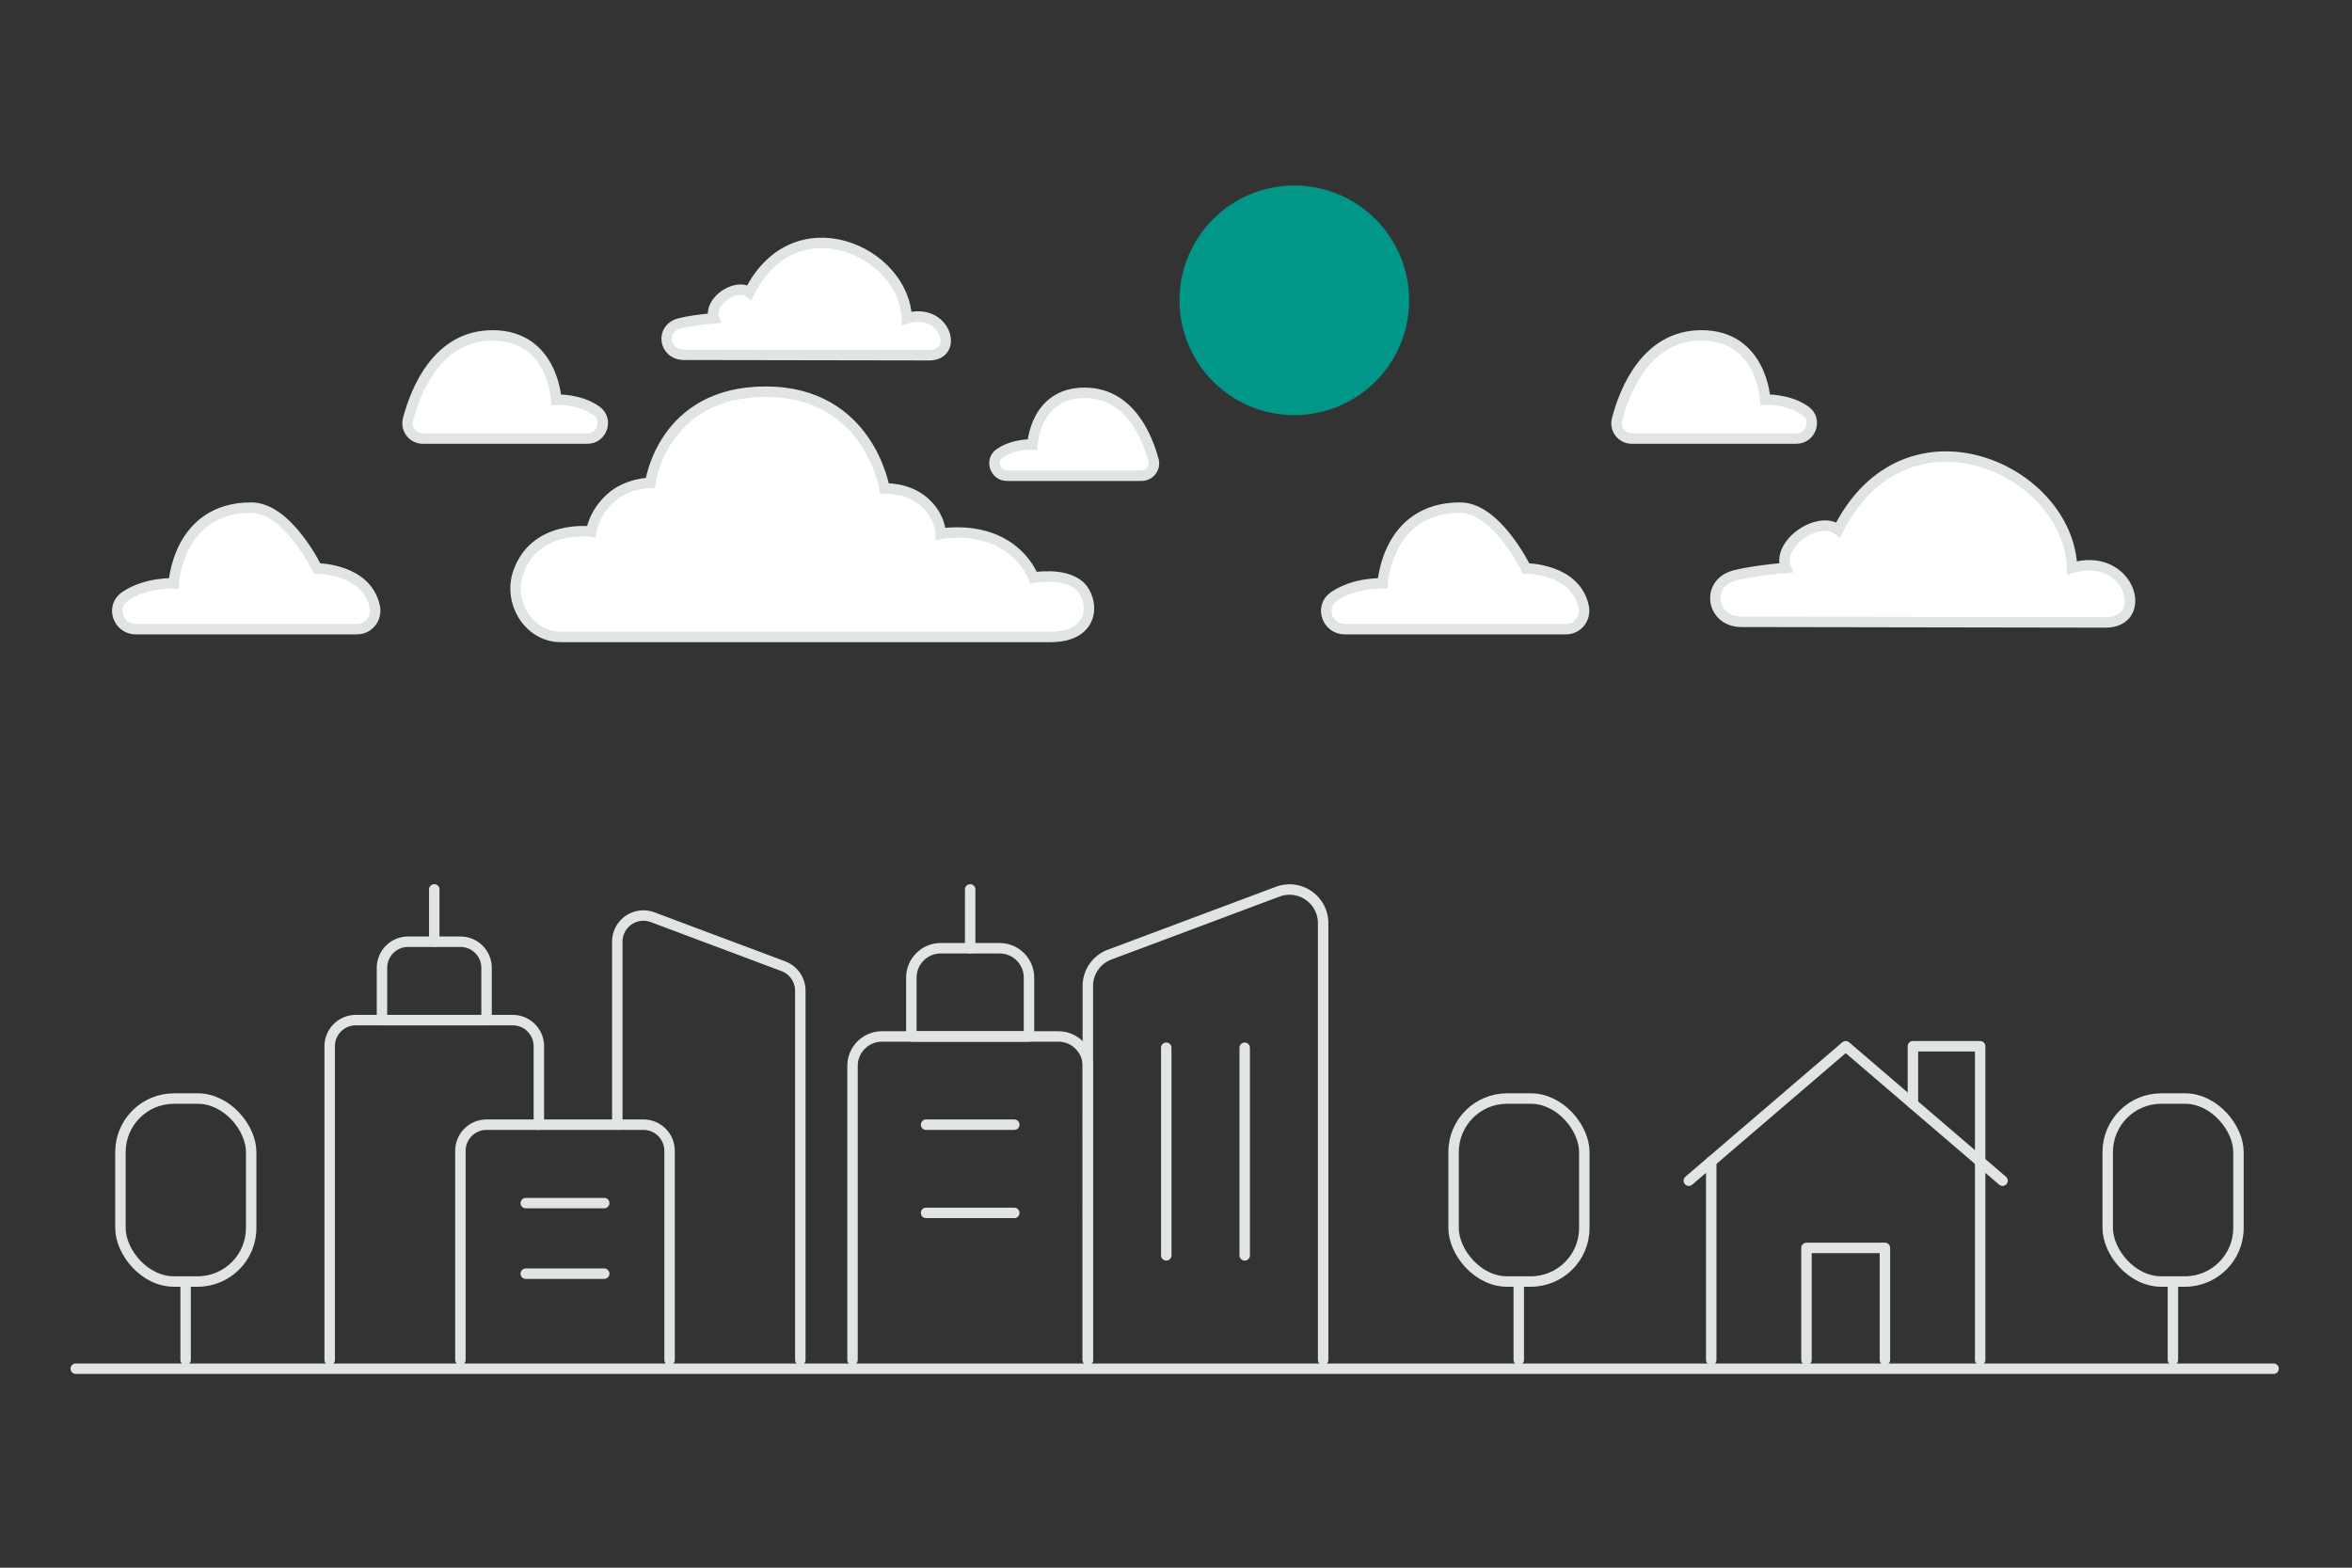 <svg width="900" height="600" viewBox="0 0 900 600" fill="none" xmlns="http://www.w3.org/2000/svg"><rect x="0" y="0" width="900" height="600" fill="#333333" stroke="none"/><path fill="transparent" d="M0 0h900v600H0z"/><circle cx="495.273" cy="114.942" r="43.942" fill="#009688"/><path d="M506.303 520.49V353.279a12.864 12.864 0 0 0-17.378-12.005l-64.321 24.081a12.856 12.856 0 0 0-8.344 12.066V520.49" stroke="#E1E4E5" stroke-width="4" stroke-linecap="round" stroke-linejoin="round"/><path clip-rule="evenodd" d="M359.983 362.914h22.511c6.216 0 11.255 5.039 11.255 11.255v22.511h-45.021v-22.511c0-6.216 5.039-11.255 11.255-11.255v0z" stroke="#E1E4E5" stroke-width="4" stroke-linecap="round" stroke-linejoin="round"/><path d="M371.238 340.403v22.511M326.217 520.49V407.936c0-6.216 5.039-11.256 11.255-11.256h67.533c6.216 0 11.255 5.04 11.255 11.256V520.49m-61.9-56.278h33.767m-33.767 0h33.767m-33.767-33.765h33.767m58.147-29.445v79.468m30.015-79.468v79.468" stroke="#E1E4E5" stroke-width="4" stroke-linecap="round" stroke-linejoin="round"/><path clip-rule="evenodd" d="M156.168 360.414h20.01c5.525 0 10.005 4.479 10.005 10.005v20.009h-40.019v-20.009c0-5.526 4.479-10.005 10.004-10.005z" stroke="#E1E4E5" stroke-width="4" stroke-linecap="round" stroke-linejoin="round"/><path d="M166.173 340.403v20.009M126.154 520.49V400.433c0-5.526 4.48-10.005 10.005-10.005h60.029c5.525 0 10.005 4.479 10.005 10.005v30.014m30.014-.001v-70.034a10.006 10.006 0 0 1 13.517-9.365l50.023 18.759a10.007 10.007 0 0 1 6.494 9.375v141.308" stroke="#E1E4E5" stroke-width="4" stroke-linecap="round" stroke-linejoin="round"/><path d="M176.178 520.488V440.45c0-5.526 4.479-10.005 10.005-10.005h60.028c5.526 0 10.005 4.479 10.005 10.005v80.038m-55.026-33.013h30.014m-30.014-27.014h30.014M870 523.846H29m617.233-71.96 60.029-51.455 60.028 51.455" stroke="#E1E4E5" stroke-width="4" stroke-linecap="round" stroke-linejoin="round"/><path d="M757.716 520.489V400.431h-25.733v22.011m-40.729 98.047v-42.88h30.014v42.88m-66.461-75.956v75.956m-73.646-30.013v30.014m250.309-30.014v30.014M71.03 490.476v30.014" stroke="#E1E4E5" stroke-width="4" stroke-linecap="round" stroke-linejoin="round"/><rect x="556.219" y="420.442" width="50.024" height="70.034" rx="20.483" stroke="#E1E4E5" stroke-width="4" stroke-linecap="round" stroke-linejoin="round"/><rect x="806.528" y="420.442" width="50.024" height="70.034" rx="20.483" stroke="#E1E4E5" stroke-width="4" stroke-linecap="round" stroke-linejoin="round"/><rect x="46.088" y="420.442" width="50.024" height="70.034" rx="20.483" stroke="#E1E4E5" stroke-width="4" stroke-linecap="round" stroke-linejoin="round"/><path fill-rule="evenodd" clip-rule="evenodd" d="M355.547 135.95c11.707 0 6.23-18.564-8.602-14.13-.822-25.778-42.838-44.638-60.212-9.871-4.912-3.887-15.942 3.455-13.5 9.871-5.456.465-9.749 1.096-13.089 1.932-7.711 1.93-6.185 12.111 1.764 12.04l93.639.158zm450.114 102.273c17.396 0 9.256-27.416-12.782-20.867-1.22-38.068-63.652-65.922-89.467-14.577-7.299-5.74-23.689 5.102-20.059 14.577-8.108.686-14.486 1.619-19.448 2.853-11.459 2.851-9.191 17.886 2.62 17.781l139.136.233zm-643.878-70.379h63.01c5.634 0 8.061-7.349 3.451-10.609-.064-.047-.13-.093-.195-.139-6.564-4.545-15.179-4.132-15.179-4.132s-1.229-24.595-24.406-24.595c-20.955 0-29.311 20.723-32.325 32.14-.979 3.709 1.835 7.335 5.644 7.335zm462.611 0h63.01c5.634 0 8.061-7.349 3.451-10.609-.064-.047-.13-.093-.195-.139-6.564-4.545-15.178-4.132-15.178-4.132s-1.23-24.595-24.407-24.595c-20.954 0-29.31 20.723-32.325 32.14-.979 3.709 1.835 7.335 5.644 7.335zm-187.598 14.231h-51.464c-4.602 0-6.584-5.908-2.819-8.529.053-.037.106-.075.16-.111 5.361-3.654 12.397-3.322 12.397-3.322s1.004-19.773 19.934-19.773c17.115 0 23.94 16.66 26.402 25.838.799 2.982-1.499 5.897-4.61 5.897zm-300.265 58.732H52.003c-6.843 0-9.795-8.662-4.192-12.506l.237-.162c7.975-5.358 18.44-4.872 18.44-4.872s1.496-28.986 29.656-28.986c13.922 0 25.173 23.263 25.173 23.263s18.939 0 22.073 14.616c.948 4.428-2.229 8.647-6.859 8.647zm462.611 0h-84.528c-6.843 0-9.795-8.662-4.193-12.506l.238-.162c7.975-5.358 18.441-4.872 18.441-4.872s1.495-28.986 29.654-28.986c13.922 0 25.174 23.263 25.174 23.263s18.939 0 22.073 14.616c.947 4.428-2.229 8.647-6.859 8.647zm-384.553 2.968h187.398c17.591 0 16.784-14.56 11.038-19.633-5.889-5.199-17.526-3.091-17.526-3.091s-3.464-9.793-14.867-14.56c-10.087-4.218-20.654-2.211-20.654-2.211s0-6.721-6.458-12.287c-6.459-5.567-15.07-5.026-15.07-5.026s-5.92-37.061-45.477-37.061c-39.558 0-44.133 34.896-44.133 34.896s-8.88 0-15.339 5.952c-6.458 5.952-7.266 12.714-7.266 12.714s-21.599-2.925-27.987 15.804c-3.806 11.163 4.015 24.503 16.341 24.503z" fill="#fff" stroke="#E1E4E5" stroke-width="4"/></svg>